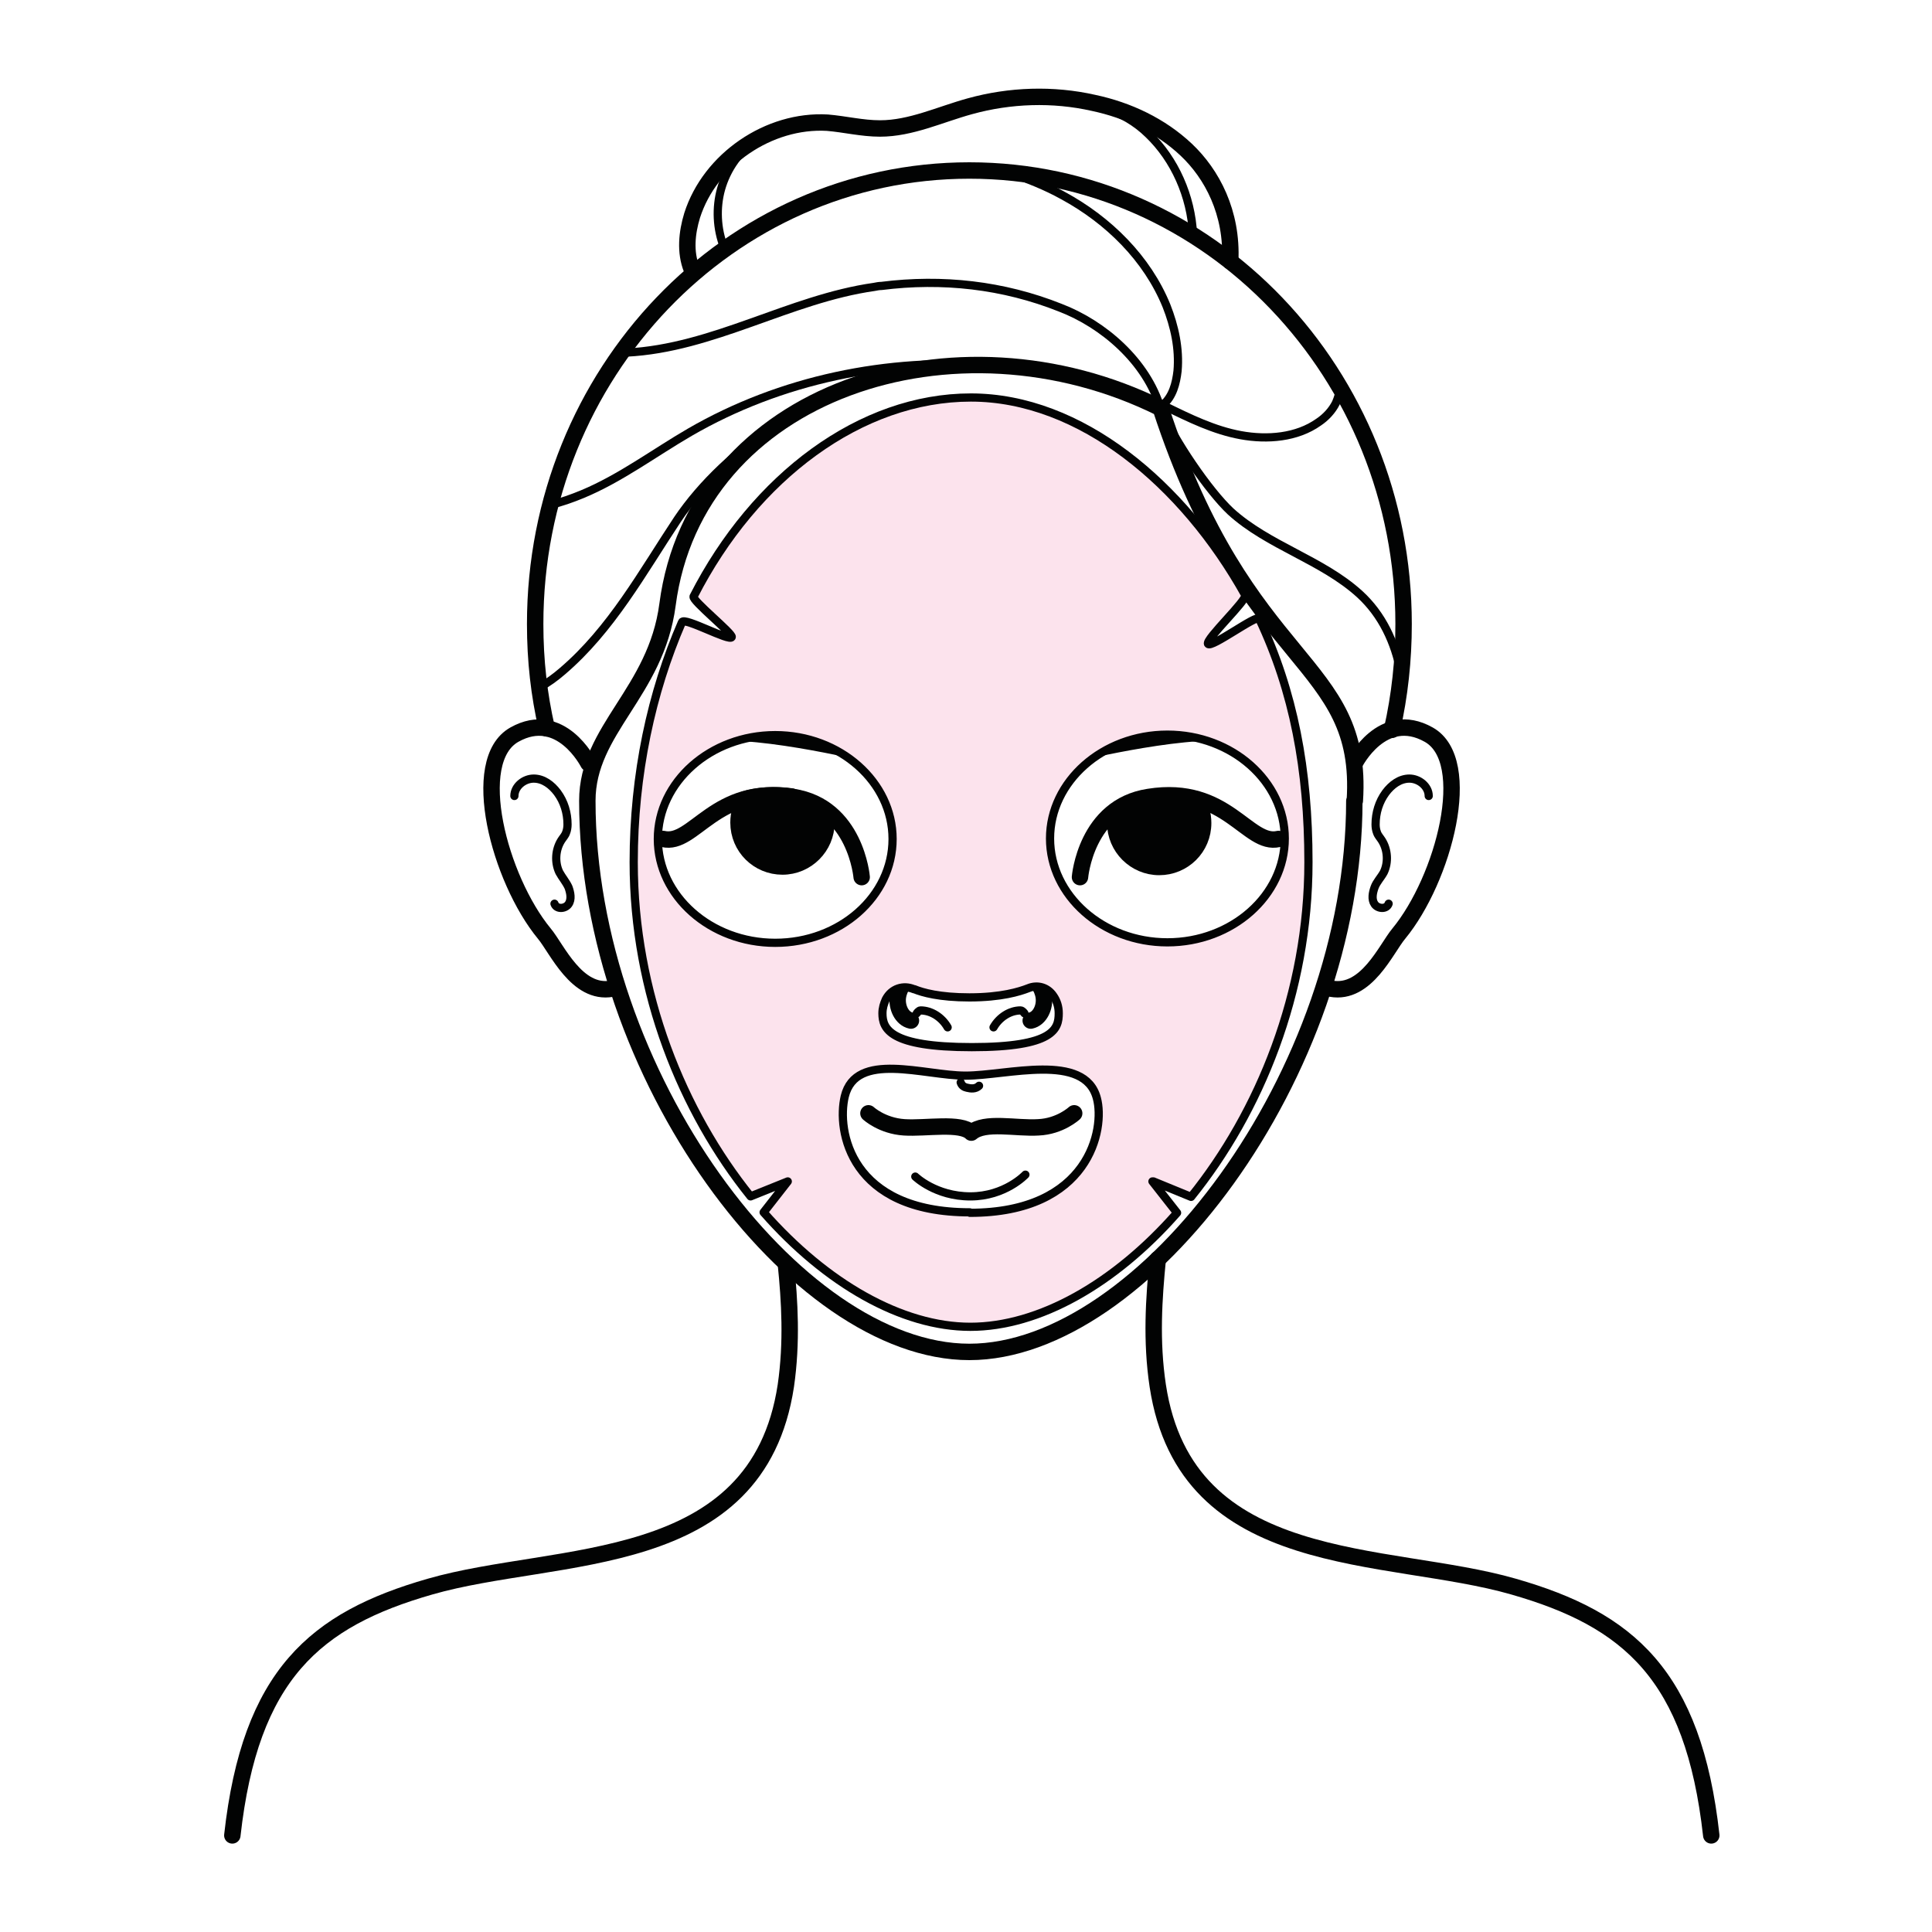 <?xml version="1.0" encoding="UTF-8"?>
<svg id="Camada_1" data-name="Camada 1" xmlns="http://www.w3.org/2000/svg" viewBox="0 0 40 40">
  <defs>
    <style>
      .cls-1, .cls-2 {
        fill: #020303;
      }

      .cls-2, .cls-3, .cls-4, .cls-5 {
        stroke: #020303;
        stroke-linecap: round;
        stroke-linejoin: round;
      }

      .cls-2, .cls-5 {
        stroke-width: .34px;
      }

      .cls-3 {
        fill: #fce3ed;
      }

      .cls-3, .cls-4 {
        stroke-width: .17px;
      }

      .cls-4, .cls-5 {
        fill: none;
      }
    </style>
  </defs>
  <g>
    <g>
      <path class="cls-5" d="M28.04,16.58c0,5.66-4.37,11.41-7.97,11.41s-7.91-5.75-7.91-11.41c0-1.48,1.42-2.24,1.66-4.06,.58-4.44,5.97-6.18,10.21-4.07,1.78,5.45,4.21,5.17,4.02,8.13Z"/>
      <g>
        <g>
          <g>
            <path class="cls-5" d="M13.73,17.37c.64,.15,1.07-1.13,2.69-.87,1.3,.2,1.42,1.66,1.42,1.66"/>
            <path class="cls-2" d="M16.39,16.49c-.58-.08-.97,.06-.97,.06-.08,.14-.13,.3-.13,.48,0,.51,.41,.91,.91,.91s.91-.41,.91-.91c0-.1-.01-.19-.04-.27,0,0-.39-.22-.68-.26Z"/>
          </g>
          <path class="cls-1" d="M17.89,15.76s-2.51-.61-3.41-.37-1.01,.41-1.01,.41c0,0,.27-.83,1.01-1.09s3.4-.03,3.57,.3c.17,.33,.11,.68-.15,.75Z"/>
        </g>
        <g>
          <g>
            <path class="cls-5" d="M26.47,17.37c-.64,.15-1.07-1.13-2.69-.87-1.3,.2-1.42,1.66-1.42,1.66"/>
            <path class="cls-2" d="M24.78,16.56c.08,.14,.13,.3,.13,.48,0,.51-.41,.91-.91,.91s-.91-.41-.91-.91c0-.1,.01-.19,.04-.27,0,0,.28-.2,.75-.24,.47-.05,.9,.04,.9,.04Z"/>
          </g>
          <path class="cls-1" d="M22.31,15.76s2.51-.61,3.41-.37c.91,.24,1.01,.41,1.01,.41,0,0-.27-.83-1.01-1.09s-3.4-.03-3.57,.3c-.17,.33-.12,.68,.15,.75Z"/>
        </g>
      </g>
      <path class="cls-4" d="M19.41,16.9c.27,.85,.22,1.8-.13,2.62"/>
      <g>
        <path class="cls-4" d="M18.98,20.98s.04-.06,.08-.06c.22,0,.44,.14,.56,.35"/>
        <path class="cls-5" d="M18.86,21.13c-.19-.04-.3-.28-.27-.49,.03-.21,.17-.38,.32-.51"/>
        <path class="cls-4" d="M21.21,20.98s-.04-.06-.08-.06c-.22,0-.44,.14-.56,.35"/>
        <path class="cls-5" d="M21.34,21.13c.19-.04,.3-.28,.27-.49s-.17-.38-.32-.51"/>
      </g>
      <g>
        <path class="cls-5" d="M22.24,23.05s-.29,.27-.74,.29c-.46,.03-1.11-.13-1.39,.11-.22-.22-.94-.08-1.39-.11-.46-.03-.74-.29-.74-.29"/>
        <path class="cls-4" d="M19.89,22.41c.02,.07,.08,.1,.13,.11,.08,.02,.18,.03,.25-.04"/>
        <path class="cls-4" d="M18.95,24.36s.42,.41,1.14,.41,1.14-.45,1.14-.45"/>
      </g>
      <g>
        <path class="cls-5" d="M12.18,15.8s-.57-1.13-1.53-.59-.31,2.99,.62,4.12c.26,.31,.67,1.27,1.4,1.14"/>
        <path class="cls-4" d="M11.48,18.71c.04,.12,.22,.11,.29,.01,.07-.1,.04-.24,0-.35-.05-.11-.13-.2-.19-.31-.1-.21-.08-.47,.04-.66,.03-.05,.08-.1,.1-.16,.02-.05,.03-.11,.03-.17,0-.24-.07-.47-.21-.66-.12-.16-.29-.29-.49-.29-.2,0-.4,.16-.4,.36"/>
      </g>
      <g>
        <path class="cls-5" d="M28.05,15.8s.57-1.13,1.53-.59,.31,2.99-.62,4.12c-.26,.31-.67,1.27-1.4,1.14"/>
        <path class="cls-4" d="M28.75,18.71c-.04,.12-.22,.11-.29,.01-.07-.1-.04-.24,0-.35s.13-.2,.19-.31c.1-.21,.08-.47-.04-.66-.03-.05-.08-.1-.1-.16-.02-.05-.03-.11-.03-.17,0-.24,.07-.47,.21-.66,.12-.16,.29-.29,.49-.29,.2,0,.4,.16,.4,.36"/>
      </g>
      <path class="cls-5" d="M11.32,15.08c-.16-.7-.24-1.4-.24-2.16,0-5.19,4.02-9.39,8.99-9.39s8.99,4.21,8.99,9.39c0,.75-.08,1.48-.24,2.19"/>
      <g>
        <path class="cls-5" d="M14.32,5.57c-.14-.35-.1-.75,.01-1.11,.37-1.16,1.59-1.99,2.8-1.92,.36,.03,.72,.12,1.09,.12,.64,0,1.24-.29,1.86-.46,.83-.23,1.72-.26,2.56-.07,.71,.15,1.39,.47,1.92,.97,.53,.5,.96,1.3,.91,2.31"/>
        <path class="cls-4" d="M21.8,2.01c.79,.11,1.45,.25,1.98,.77,.54,.52,.88,1.28,.92,2.07"/>
        <path class="cls-4" d="M14.99,5.12c-.15-.38-.17-.82-.06-1.21s.38-.83,.83-1.07"/>
      </g>
      <path class="cls-4" d="M24.03,8.46c-.29-.98-1.19-1.75-2.08-2.09-1.18-.47-2.44-.61-3.7-.45-.05,0-.1,.01-.15,.02-1.76,.25-3.33,1.27-5.13,1.36"/>
      <path class="cls-4" d="M24.03,8.46c.28,.66,1,1.71,1.45,2.13,.78,.71,1.89,1,2.67,1.71,.47,.43,.73,1,.85,1.61"/>
      <path class="cls-4" d="M20.55,7.57c-2.17-.17-4.39,.29-6.27,1.38-.74,.43-1.43,.95-2.22,1.28-.22,.09-.44,.17-.66,.22"/>
      <path class="cls-4" d="M11.17,14.23c.17-.09,.33-.21,.47-.33,1.02-.87,1.66-2.05,2.39-3.15,.49-.73,1.26-1.46,2.08-1.97"/>
      <path class="cls-4" d="M24.08,8.38c.2-.17,.27-.44,.3-.7,.04-.46-.06-.92-.23-1.35-.4-.98-1.2-1.77-2.14-2.28-.36-.2-.74-.35-1.13-.48"/>
      <path class="cls-4" d="M24.12,8.41c.51,.25,1.02,.5,1.57,.6s1.16,.05,1.61-.27c.15-.1,.28-.24,.36-.4,.04-.1,.08-.2,.08-.32"/>
    </g>
    <g>
      <path class="cls-5" d="M16.27,26.16c.08,.78,.13,1.63,0,2.53-.59,3.88-4.74,3.4-7.37,4.16-2.37,.68-3.72,1.82-4.09,5.15"/>
      <path class="cls-5" d="M23.97,26.07c-.08,.81-.14,1.69,0,2.62,.59,3.88,4.74,3.4,7.37,4.16,2.37,.68,3.72,1.82,4.09,5.15"/>
    </g>
  </g>
  <path class="cls-3" d="M23.88,24.46l.78,.32c1.41-1.75,2.43-4.21,2.43-6.93,0-1.92-.31-3.54-1.02-5.04-.04-.1-1,.62-1.06,.52-.05-.1,.82-.91,.77-1.01-1.28-2.3-3.41-4.09-5.68-4.09s-4.47,1.63-5.74,4.12c-.04,.08,.82,.77,.79,.84-.04,.1-.98-.42-1.03-.31-.63,1.45-1,3.15-1,4.97,0,2.72,1.02,5.18,2.42,6.92l.77-.31-.5,.64c1.29,1.47,2.86,2.37,4.28,2.37s2.99-.89,4.28-2.36l-.51-.65Zm.29-9.25c1.34,0,2.43,.97,2.43,2.15s-1.09,2.15-2.43,2.15-2.43-.97-2.43-2.15,1.09-2.15,2.43-2.15Zm-5.24,5.27c.17,.07,.52,.17,1.14,.17,.66,0,1.04-.12,1.22-.19,.19-.08,.4-.02,.52,.16,.07,.1,.11,.22,.11,.36,0,.32-.1,.7-1.8,.7s-1.85-.38-1.85-.7c0-.11,.03-.2,.07-.29,.12-.23,.37-.3,.58-.21Zm-2.88-.96c-1.34,0-2.43-.97-2.43-2.15s1.09-2.15,2.43-2.15,2.43,.97,2.43,2.15c0,1.19-1.09,2.15-2.43,2.15Zm4.03,5.58c-2.48,0-2.76-1.69-2.59-2.4,.23-.95,1.64-.43,2.5-.43s2.47-.49,2.72,.47c.17,.63-.15,2.37-2.63,2.37Z"/>
</svg>